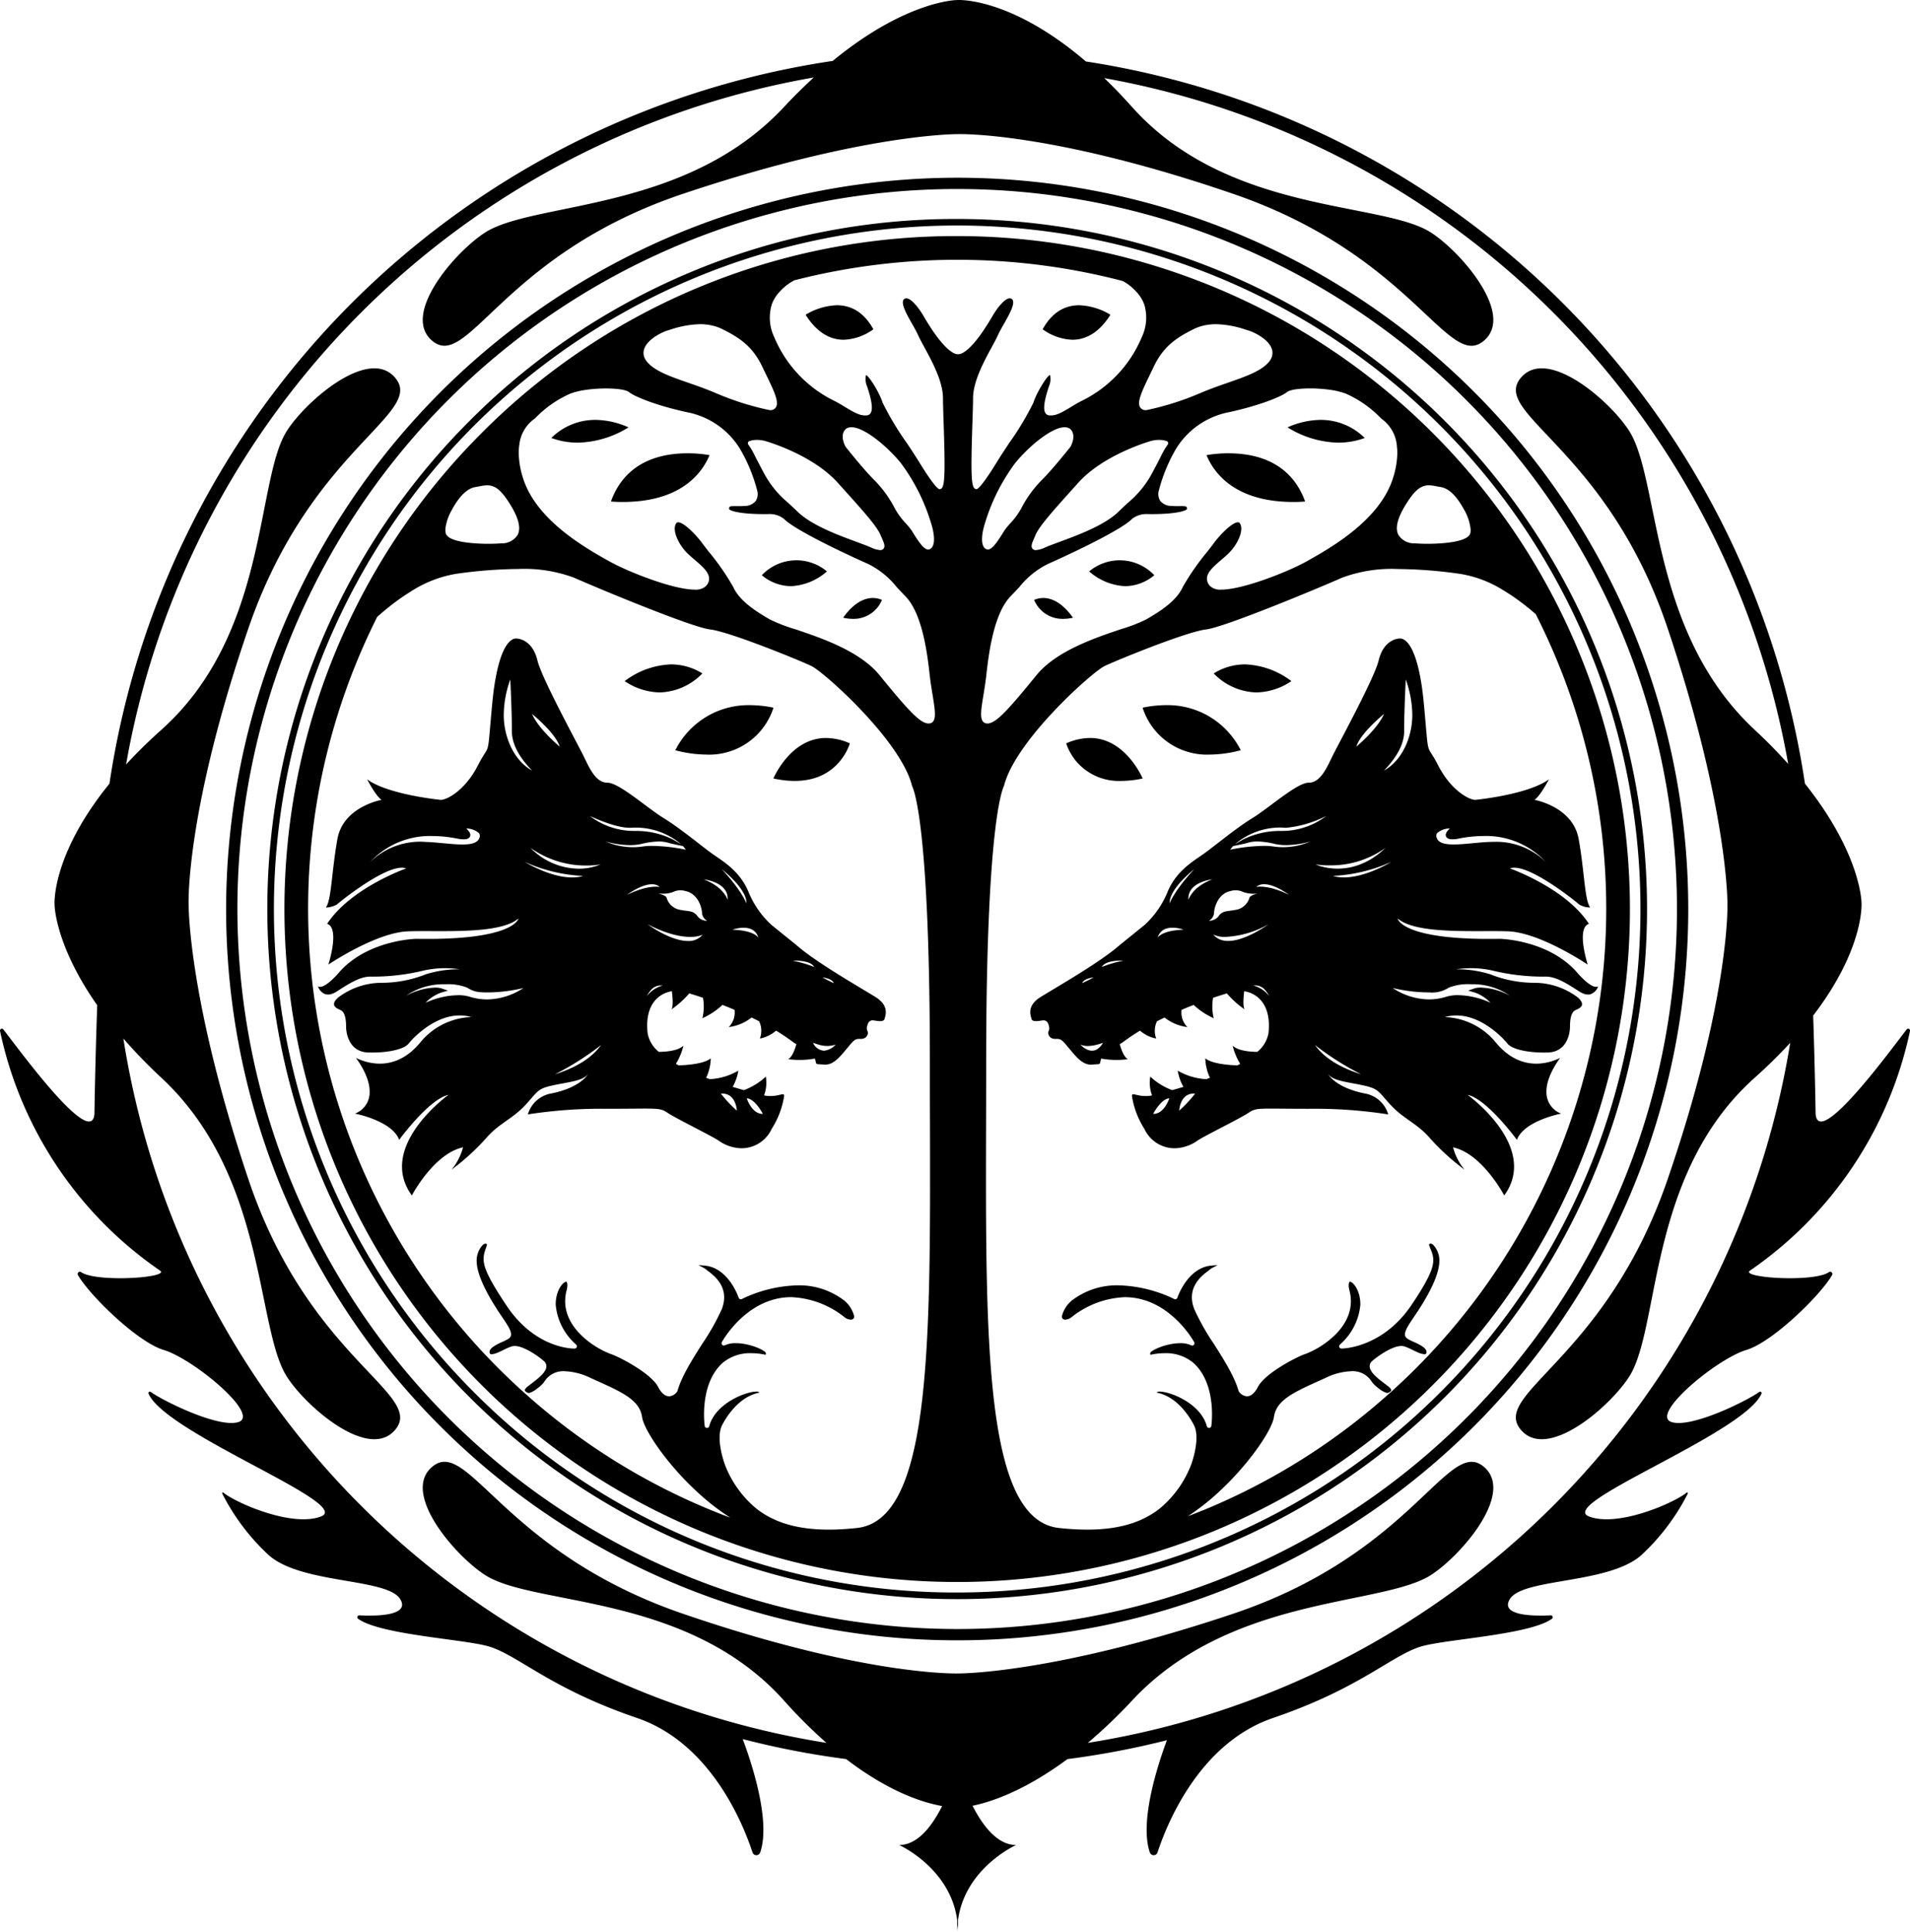 <svg xmlns="http://www.w3.org/2000/svg" viewBox="0 0 300.995 304.38">
  <title>iron-banner</title>
  <g id="Layer_2" data-name="Layer 2">
    <g id="Layer_1-2" data-name="Layer 1">
      <path id="SVGID" d="M150.975,304.38c0-.022,0-.044-.001-.066ZM121.873,122.64c4.553.987,8.118.07,10.424-2.645a8.948,8.948,0,0,0,1.637-2.883,9.438,9.438,0,0,0-3.757-.85c-5.105,0-7.779,5.221-8.303,6.379m46.142-5.529a8.918,8.918,0,0,0,1.636,2.881,8.819,8.819,0,0,0,7.071,3.032h.001a15.975,15.975,0,0,0,3.354-.385c-.529-1.155-3.2-6.379-8.305-6.379a9.435,9.435,0,0,0-3.757.85m-61.595,1.084a19.664,19.664,0,0,0,4.915.684,10.632,10.632,0,0,0,10.555-7.392,18.65,18.65,0,0,0-3.733-.398,12.892,12.892,0,0,0-11.737,7.106m73.639-6.709a10.644,10.644,0,0,0,10.555,7.392h.001a19.666,19.666,0,0,0,4.913-.684,12.894,12.894,0,0,0-11.735-7.106,18.633,18.633,0,0,0-3.735.398m-81.62-4.182a10.232,10.232,0,0,0,5.531,1.782,9.734,9.734,0,0,0,6.715-2.994,9.355,9.355,0,0,0-4.944-1.425,12.861,12.861,0,0,0-7.301,2.637m92.826-1.212a9.729,9.729,0,0,0,6.714,2.994,10.205,10.205,0,0,0,5.53-1.782,12.857,12.857,0,0,0-7.301-2.637,9.345,9.345,0,0,0-4.944,1.425m-73.583,66.937c1.321.088,2.54,2.455,2.54,2.455l-.032.001c-1.744,0-2.508-2.455-2.508-2.455m-4.069-.739c2.392-.181,2.506,2.675,2.506,2.675a19.421,19.421,0,0,1-2.506-2.675m-18.894-7.654c-1.752,2.471-4.883,3.862-7.261,4.603a44.066,44.066,0,0,0,7.261-4.603m33.414-.34c-.015-.026.307.108.789.243a4.35,4.35,0,0,0,2.771.024,2.861,2.861,0,0,1-1.837.965,2.044,2.044,0,0,1-1.724-1.232m-25.631-8.223a2.008,2.008,0,0,1,1.915-.805A4.568,4.568,0,0,0,101.957,156.912h-.001a3.394,3.394,0,0,1,.545-.839M69.982,155.06h.21a8.226,8.226,0,0,1,3.445.538c1.042.673,1.771.783,3.823.736a25.396,25.396,0,0,0,5.028-.682,10.647,10.647,0,0,1-5.707,1.797,9.377,9.377,0,0,1-2.619-.378,5.921,5.921,0,0,0-2.016-.286,12.658,12.658,0,0,0-5.085,1.194,6.22,6.22,0,0,1,2.486-1.614l1.042-.304-1.026-.353a3.403,3.403,0,0,0-1.01-.12,10.31,10.31,0,0,0-4.559,1.283,10.266,10.266,0,0,1,5.989-1.811m59.626-1.078s1.532.15,1.791.905c0,0-1.121-.517-1.791-.905m-4.704-2.635s2.784-.171,3.411.994a18.121,18.121,0,0,0-3.411-.994m-9.489-4.88s3.36-1.252,4.103,1.273c0,0-.555-1.157-4.103-1.273m-13.363-.85c6.151,3.134,8.692,1.616,8.692,1.616a2.862,2.862,0,0,1-2.335,1.01c-2.797,0-6.357-2.626-6.357-2.626m4.002-5.088a2.674,2.674,0,0,1,1.938-.159c2.065.409,2.637,2.735,2.637,3.49a1.586,1.586,0,0,0,.809,1.205,1.925,1.925,0,0,1-1.45-.633c-.707-1.02-1.294-.804-2.823-1.098a2.699,2.699,0,0,1-2.118-1.9c-.136-.412-1.292-.667-1.292-.667.238.015.452.021.645.021a4.308,4.308,0,0,0,1.654-.259m-2.085-.791s-1.832-.413-5.187,1.254c0,0,3.587-2.717,5.187-1.254m6.941-1.197s3.966.404,3.752,3.231c0,0-.522-1.996-3.752-3.231m2.827-1.615s3.989,3.088,3.891,5.391c0,0-.736-2.018-3.891-5.391m-31.036-1.139a25.096,25.096,0,0,0,9.189,2.208,6.122,6.122,0,0,1-1.745.236c-3.526,0-7.444-2.444-7.444-2.444m.902-2.21a15.155,15.155,0,0,0,11.017,2.613,8.759,8.759,0,0,1-3.466.662h-.003a10.744,10.744,0,0,1-7.548-3.275m17.456-.623a12.791,12.791,0,0,1,2.78-.388,5.277,5.277,0,0,1,1.56.233c.16.044.313.087.47.12l1.756.376a5.73,5.73,0,0,1,.459.566,28.33,28.33,0,0,0-5.246-.6,11.111,11.111,0,0,0-1.666.111,9.592,9.592,0,0,1-1.375.096,10.897,10.897,0,0,1-4.346-.895,14.78,14.78,0,0,0,3.804.569,8.105,8.105,0,0,0,1.803-.189m-26.973-1.22c.109-.335-.072-.71-.613-1.214a3.055,3.055,0,0,1,2.012.738.746.746,0,0,1,.056.737c-.247.724-1.073,1.046-2.685,1.046-.879,0-1.885-.095-2.953-.195-.928-.088-1.887-.177-2.823-.209a11.228,11.228,0,0,0-8.785,3.211,12.856,12.856,0,0,1,9.851-4.141,20.479,20.479,0,0,1,4.101.444,4.718,4.718,0,0,0,.793.073c.22,0,.885,0,1.047-.489m32.031.552a12.995,12.995,0,0,0-6.053-1.381,11.503,11.503,0,0,1-7.114-2.355c2.121.966,4.894,2.002,6.697,1.845a11.032,11.032,0,0,1,7.675,2.595ZM83.847,112.473c1.231,1.034,3.808,3.36,4.358,5.157-1.076-.924-3.51-3.16-4.358-5.157m-4.461.167a16.795,16.795,0,0,1,1.033-5.597c.098,2.03.251,5.676.251,8.193,0,2.479,1.845,4.8,3.188,6.16-2.943-1.612-4.472-5.38-4.472-8.756m-1.841-1.564c-.818,8.958-.258,5.643-2.239,9.517-1.981,3.876-4.828,5.418-5.849,5.418,0,0-8.279-.801-11.604-3.233,0,0,1.356,2.618,2.279,3.233,0,0-6.032,1.048-6.957,6.157-.923,5.11-.936,9.688-1.827,10.807a3.84,3.84,0,0,0,1.744-.483c.446-.409,8.232-6.714,10.915-5.678,0,0-8.775,3.077-12.464,8.744,0,0,2.043.092.215,6.398,0,0,7.471-5.043,12.513-5.233,1.109-.042,2.427-.037,3.841-.033,5.016.015,11.239.029,13.592-1.992,0,0-.566,3.484-16.115,3.204,0,0-7.538.141-12.06,5.182a13.164,13.164,0,0,1-1.615,1.625,4.518,4.518,0,0,1-.973.637,1.866,1.866,0,0,1-.237.091s-.432.082-.604-.041a2.115,2.115,0,0,0,.997,1.161,1.578,1.578,0,0,0,1.055.06,3.066,3.066,0,0,0,.908-.412c2.224-1.436,3.86-2.455,5.604-2.348a33.813,33.813,0,0,0,7.96-.926,15.311,15.311,0,0,1,5.827-.228,17.128,17.128,0,0,0-5.388.803,18.926,18.926,0,0,1-7.035,1.325,11.375,11.375,0,0,0-6.747,2.327c-1.359,1.241-.255,1.682.392,1.971.646.288.866,1.342.866,2.582,0,1.242.561,4.006,3.484,4.097,2.923.089,5.623-.451,6.385-1.416.767-.97,5.061-5.533,9.851-4.162a10.876,10.876,0,0,0-7.938,3.89c-3.172,3.935-7.039,4.071-10.234,2.542,0,0,2.16,2.765,2.16,5.218a3.572,3.572,0,0,1-1.765,3.296,3.196,3.196,0,0,1-.552.256s.267.052.693.161c1.586.403,5.411,1.603,6.28,3.978,0,0,4.727-6.456,7.771-7.088,0,0-11.369,8.153-5.77,15.847,0,0,3.451-6.585,8.065-7.582a9.123,9.123,0,0,1-1.821,3.53,36.985,36.985,0,0,0,5.368-4.863c1.982-2.369,4.135-3.056,6.202-5.253,2.066-2.196,1.852-2.628,4.478-3.188,2.628-.558,4.65-.689,5.47-1.764,0,0-1.119,2.13-5.803,3.056a4.667,4.667,0,0,0-3.679,3.295,75.266,75.266,0,0,1,12.539-.884c7.815,0,8.196-.242,9.458.619,1.264.86,6.604,3.474,7.982,4.334a6.422,6.422,0,0,0,3.59,1.264,5.232,5.232,0,0,0,4.85-3.043,13.412,13.412,0,0,0,1.957-5.107c.057-.511-.222-.363-.912-.214a5.804,5.804,0,0,1-1.888.107s-.126-.027-.353-.08a5.664,5.664,0,0,0,.278-2.95,10.253,10.253,0,0,1-3.459,2.133c-.549-.154-1.144-.327-1.767-.516a7.627,7.627,0,0,0,.898-2.557,9.943,9.943,0,0,1-4.505,1.344c-.192-.073-.384-.144-.575-.216a7.523,7.523,0,0,0,.735-3.065c-1.17.967-4.359,1.091-5.071,1.107-.144-.08-.286-.161-.428-.238a10.001,10.001,0,0,0,1.188-2.863c-.914.87-2.961.967-3.873.975a4.866,4.866,0,0,1-1.773-2.962c-.491-4.631,1.88-6.278,3.826-6.596.1.801.254,2.398-.066,2.864a14.619,14.619,0,0,0,2.802-2.517c.59.172,1.323.404,2.162.691a7.625,7.625,0,0,1-.094,3.225,11.602,11.602,0,0,0,3.166-2.103c.615.24,1.254.5,1.904.776a3.24,3.24,0,0,1-.911,2.713,7.206,7.206,0,0,0,3.593-1.502c.399.191.799.389,1.193.592a3.495,3.495,0,0,1,.124,2.718,5.43,5.43,0,0,0,2.541-1.243,29.996,29.996,0,0,1,2.797,1.89s.159.09.408.237c-.195.704-.647,2.052-1.292,2.368a13.445,13.445,0,0,0,4.199-.094c.306.717-.063.872.795.902.888.029,1.762.427,3.524-1.617,1.762-2.043,1.835-2.438,2.824-2.384.99.055,1.325-.695,1.182-1.172a1.135,1.135,0,0,1-.046-.949c.126-.572.465-.87.985-.793.519.076,1.598.303,1.724-.229.127-.534.811-2.053-1.396-3.435-2.204-1.38-9.419-5.479-12.464-8.178l-3.96-3.201a14.419,14.419,0,0,1-3.621-5.21c-1.433-3.416-4.161-4.883-5.826-6.087-1.665-1.206-5.039-4.004-7.578-5.555-2.542-1.55-6.979-5.555-8.829-5.555-1.853,0-2.842-2.326-3.748-4.177-.903-1.853-6.629-12.315-7.276-15.072-.645-2.757-2.42-3.466-3.391-3.466s-2.939,1.528-3.758,10.485M181.725,175.483s1.221-2.367,2.542-2.455c0,0-.765,2.455-2.51,2.455l-.032-.001m6.612-3.194a19.552,19.552,0,0,1-2.506,2.675s.112-2.856,2.506-2.675m18.893-7.654a44.098,44.098,0,0,0,7.263,4.603c-2.38-.742-5.513-2.133-7.263-4.603m-34.204-.097c.483-.135.803-.269.789-.243-1.542,2.607-3.558.267-3.558.267a2.866,2.866,0,0,0,1.172.222,6.141,6.141,0,0,0,1.597-.246m26.965-7.627a4.57,4.57,0,0,0-2.458-1.645,2.004,2.004,0,0,1,1.912.805,3.465,3.465,0,0,1,.547.839h-.001m28.319-1.315a8.212,8.212,0,0,1,3.443-.538h.22a10.257,10.257,0,0,1,5.96,1.8,10.298,10.298,0,0,0-4.538-1.272,3.388,3.388,0,0,0-1.01.12l-1.026.353,1.042.304a6.208,6.208,0,0,1,2.483,1.614,12.636,12.636,0,0,0-5.081-1.194,5.922,5.922,0,0,0-1.989.277,9.39,9.39,0,0,1-2.648.388,10.611,10.611,0,0,1-5.698-1.797,25.21,25.21,0,0,0,5.018.681c.264.005.506.009.73.009a4.825,4.825,0,0,0,3.095-.746m-55.971-1.616c-.669.388-1.793.905-1.793.905.26-.755,1.793-.905,1.793-.905m4.704-2.635a18.112,18.112,0,0,0-3.409.994c.625-1.165,3.409-.994,3.409-.994m9.489-4.88c-3.546.116-4.101,1.273-4.101,1.273.74-2.525,4.101-1.273,4.101-1.273m13.363-.85s-6.246,4.607-8.691,1.616a4.133,4.133,0,0,0,1.973.367,15.16,15.16,0,0,0,6.718-1.983m-8.576-1.757c0-.756.571-3.081,2.637-3.49a2.672,2.672,0,0,1,1.937.159,5.1,5.1,0,0,0,2.301.238s-1.157.256-1.295.667a2.696,2.696,0,0,1-2.115,1.9c-1.53.294-2.117.078-2.823,1.098a1.926,1.926,0,0,1-1.451.633,1.586,1.586,0,0,0,.809-1.205m11.846-2.869c-3.354-1.667-5.185-1.254-5.185-1.254,1.601-1.463,5.185,1.254,5.185,1.254m-12.126-2.451c-3.231,1.236-3.753,3.231-3.753,3.231-.214-2.828,3.753-3.231,3.753-3.231m-2.826-1.615c-3.159,3.373-3.894,5.391-3.894,5.391-.096-2.303,3.894-5.391,3.894-5.391m21.845,1.069a25.101,25.101,0,0,0,9.19-2.208s-3.921,2.444-7.445,2.444a6.117,6.117,0,0,1-1.744-.236m8.287-4.417c-5.487,5.25-11.018,2.613-11.018,2.613a16.497,16.497,0,0,0,2.194.147,14.841,14.841,0,0,0,8.824-2.76m-24.023-.281,1.754-.376c.16-.034.312-.076.471-.12a5.271,5.271,0,0,1,1.561-.233,12.75,12.75,0,0,1,2.779.388,8.123,8.123,0,0,0,1.802.189,14.789,14.789,0,0,0,3.808-.569,10.894,10.894,0,0,1-4.346.895,9.546,9.546,0,0,1-1.374-.096,11.138,11.138,0,0,0-1.667-.111,28.406,28.406,0,0,0-5.248.6,6.279,6.279,0,0,1,.461-.566m32.085-1.301a.748.748,0,0,1,.055-.737,3.06,3.06,0,0,1,2.013-.738c-.542.504-.723.879-.613,1.214.159.487.821.489,1.043.489h.003a5.026,5.026,0,0,0,.803-.073,20.331,20.331,0,0,1,4.093-.444,12.86,12.86,0,0,1,9.821,4.117,11.144,11.144,0,0,0-8.085-3.198q-.332,0-.671.011c-.934.031-1.895.121-2.824.209-1.066.1-2.072.195-2.953.195-1.611,0-2.439-.323-2.684-1.046M208.996,128.551a11.497,11.497,0,0,1-7.112,2.355,13.004,13.004,0,0,0-6.054,1.381l-1.204.704a11.045,11.045,0,0,1,7.014-2.623c.227,0,.449.009.661.028q.187.016.386.016a17.833,17.833,0,0,0,6.31-1.861m9.105-16.078c-.847,1.998-3.283,4.233-4.359,5.157.549-1.797,3.127-4.124,4.359-5.157m3.175,2.763c0-2.518.155-6.164.254-8.196a16.848,16.848,0,0,1,1.032,5.6c0,3.376-1.53,7.144-4.472,8.756,1.342-1.36,3.187-3.681,3.187-6.16m-4.022-11.179c-.648,2.757-6.373,13.219-7.28,15.072-.904,1.851-1.892,4.177-3.745,4.177-1.851,0-6.287,4.004-8.829,5.555-2.54,1.551-5.912,4.349-7.578,5.555-1.666,1.204-4.392,2.671-5.827,6.087a14.415,14.415,0,0,1-3.618,5.21l-3.962,3.201c-3.042,2.699-10.258,6.798-12.462,8.178-2.206,1.382-1.524,2.902-1.396,3.435.126.532,1.204.305,1.723.229.521-.077.86.222.987.793a1.148,1.148,0,0,1-.044.949c-.144.477.189,1.227,1.181,1.172.99-.054,1.062.341,2.825,2.384,1.762,2.044,2.635,1.645,3.523,1.617.858-.03.488-.185.795-.902a13.444,13.444,0,0,0,4.199.094c-.647-.315-1.096-1.664-1.292-2.368.248-.147.407-.237.407-.237a30.417,30.417,0,0,1,2.796-1.89,5.442,5.442,0,0,0,2.544,1.243,3.495,3.495,0,0,1,.122-2.718c.396-.203.797-.4,1.194-.592a7.22,7.22,0,0,0,3.595,1.502,3.242,3.242,0,0,1-.911-2.713c.65-.276,1.287-.536,1.904-.776a11.593,11.593,0,0,0,3.165,2.103,7.687,7.687,0,0,1-.098-3.225c.841-.287,1.576-.519,2.166-.691a14.624,14.624,0,0,0,2.801,2.517c-.319-.466-.165-2.063-.066-2.864,1.947.319,4.315,1.965,3.826,6.596a4.87,4.87,0,0,1-1.773,2.962c-.912-.008-2.959-.106-3.875-.975a10.02,10.02,0,0,0,1.189,2.863c-.14.078-.284.159-.43.238-.709-.016-3.901-.141-5.068-1.107a7.511,7.511,0,0,0,.735,3.065c-.193.072-.383.143-.576.216a9.943,9.943,0,0,1-4.506-1.344,7.618,7.618,0,0,0,.899,2.557c-.624.189-1.22.362-1.767.516a10.244,10.244,0,0,1-3.458-2.133,5.661,5.661,0,0,0,.277,2.95c-.226.054-.353.08-.353.08a5.807,5.807,0,0,1-1.889-.107c-.69-.149-.969-.297-.911.214a13.381,13.381,0,0,0,1.955,5.107,5.235,5.235,0,0,0,4.851,3.043,6.411,6.411,0,0,0,3.589-1.264c1.378-.86,6.72-3.474,7.982-4.334,1.263-.862,1.645-.619,9.459-.619a75.241,75.241,0,0,1,12.538.884,4.667,4.667,0,0,0-3.678-3.295c-4.684-.926-5.803-3.056-5.803-3.056.819,1.075,2.842,1.206,5.47,1.764,2.625.56,2.412.991,4.478,3.188,2.068,2.196,4.22,2.884,6.202,5.253a36.912,36.912,0,0,0,5.368,4.863,9.123,9.123,0,0,1-1.821-3.53c4.612.998,8.064,7.582,8.064,7.582,5.599-7.693-5.77-15.847-5.77-15.847,3.045.631,7.772,7.088,7.772,7.088.817-2.237,4.267-3.435,5.987-3.901.594-.162.985-.238.985-.238a3.321,3.321,0,0,1-.769-.39,3.606,3.606,0,0,1-1.548-3.162c0-2.453,2.16-5.218,2.16-5.218-3.194,1.529-7.064,1.394-10.234-2.542a10.874,10.874,0,0,0-7.937-3.89c4.789-1.372,9.085,3.192,9.85,4.162.764.965,3.464,1.505,6.386,1.416,2.923-.09,3.482-2.854,3.482-4.097,0-1.24.221-2.294.866-2.582.368-.163.878-.374,1.008-.754.009-.057.018-.115.027-.174.006-.267-.163-.605-.644-1.044a11.372,11.372,0,0,0-6.748-2.327,18.913,18.913,0,0,1-7.033-1.325,17.136,17.136,0,0,0-5.389-.803,15.314,15.314,0,0,1,5.827.228,33.826,33.826,0,0,0,7.961.926c1.743-.107,3.379.912,5.604,2.348a3.347,3.347,0,0,0,.655.331,1.811,1.811,0,0,0,1.03.115,1.981,1.981,0,0,0,1.274-1.256c-.171.122-.602.041-.602.041a2.397,2.397,0,0,1-.489-.219,5.955,5.955,0,0,1-.963-.715,13.627,13.627,0,0,1-1.374-1.419c-4.523-5.041-12.06-5.182-12.06-5.182-15.55.281-16.115-3.204-16.115-3.204,2.352,2.021,8.576,2.006,13.592,1.992,1.414-.004,2.733-.008,3.841.033,4.646.174,11.352,4.469,12.375,5.14.086.06.139.092.139.092-.042-.137-.076-.267-.113-.4-1.596-5.792.25-5.992.322-5.997l.003-.001-.003-.005c-3.688-5.665-12.458-8.739-12.458-8.739,2.682-1.036,10.468,5.269,10.914,5.678a3.327,3.327,0,0,0,1.57.47c.106.009.173.013.173.013a1.571,1.571,0,0,1-.177-.295c-.719-1.485-.791-5.766-1.649-10.512-.925-5.109-6.957-6.157-6.957-6.157.922-.615,2.277-3.233,2.277-3.233-3.322,2.433-11.604,3.233-11.604,3.233-1.021,0-3.867-1.542-5.848-5.418-1.981-3.874-1.42-.559-2.24-9.517-.818-8.957-2.787-10.485-3.757-10.485-.972,0-2.746.71-3.389,3.466m-84.384-6.739a7.261,7.261,0,0,0,1.557.181,4.828,4.828,0,0,0,4.558-2.99,3.814,3.814,0,0,0-1.458-.298c-2.356,0-4.138,2.34-4.657,3.107m30.092-2.809a4.835,4.835,0,0,0,4.56,2.99,7.261,7.261,0,0,0,1.557-.181c-.521-.766-2.302-3.107-4.658-3.107a3.822,3.822,0,0,0-1.459.298m-42.91-3.885a7.26,7.26,0,0,0,4.583,1.722,9.22,9.22,0,0,0,5.677-2.325,7.488,7.488,0,0,0-10.26.602m51.584-.602a9.236,9.236,0,0,0,5.675,2.325h.001a7.267,7.267,0,0,0,4.586-1.722,7.491,7.491,0,0,0-10.263-.602M96.278,79.006c.332.031.982.075,1.826.075,9.184,0,12.519-4.517,13.711-7.378a19.75,19.75,0,0,0-3.408-.291c-7.754,0-10.879,4.072-12.129,7.594m93.853-7.303c1.191,2.861,4.527,7.378,13.712,7.378.843,0,1.492-.044,1.826-.075-1.25-3.522-4.375-7.594-12.132-7.594a19.75,19.75,0,0,0-3.406.291M86.883,68.998a11.996,11.996,0,0,0,4.167.736A15.707,15.707,0,0,0,99.043,67.327a12.996,12.996,0,0,0-5.206-1.178,9.79,9.79,0,0,0-6.954,2.849m116.021-1.671a15.713,15.713,0,0,0,7.993,2.407,12.015,12.015,0,0,0,4.166-.735,9.799,9.799,0,0,0-6.954-2.85,13.001,13.001,0,0,0-5.205,1.178M126.956,49.588c1.645,2.61,3.664,3.935,6.006,3.935a8.453,8.453,0,0,0,4.672-1.649c-1.382-2.512-3.32-3.785-5.762-3.785a10.165,10.165,0,0,0-4.917,1.498m37.357,2.287a8.468,8.468,0,0,0,4.672,1.649h.002c2.34,0,4.359-1.325,6.004-3.935a10.162,10.162,0,0,0-4.916-1.498c-2.441,0-4.379,1.273-5.762,3.785M113.589,238.522c-.453-.177-.906-.362-1.358-.543a101.779,101.779,0,0,1-28.76-17.81c-.169-.15-.339-.299-.505-.449-.194-.171-.386-.339-.578-.51-.129-.117-.258-.236-.388-.354q-1.772-1.615-3.484-3.322c-.513-.512-1.014-1.032-1.516-1.552-.163-.168-.325-.341-.487-.509A102.453,102.453,0,0,1,58.55,99.003c.149-.311.302-.62.453-.928.145-.295.286-.591.435-.886A41.498,41.498,0,0,1,62.733,94.527q.935-.678,1.927-1.291a18.886,18.886,0,0,1,7.161-2.828,72.807,72.807,0,0,1,9.816-.769,22.503,22.503,0,0,1,8.813,1.365c3.542,1.574,18.566,7.829,21.434,8.155,3.09.35,14.299,4.944,16.005,5.773,1.983.963,14.088,11.759,15.844,18.891.341.663,2.804,6.748,2.804,43.71q0,4.822.017,9.486c.087,34.87.156,62.412-11.486,63.695-1.18.13-2.317.211-3.393.245q-.537.016-1.053.015c-4.818,0-8.534-1.048-11.387-3.277a16.694,16.694,0,0,1-5.013-6.995c-.066-.179-1.486-4.097-.428-6.176.531-1.046,2.519-4.487,5.908-5.146-.046-.027-.102-.064-.177-.102a.741.741,0,0,0-.329-.048c-1.742,0-6.499,1.915-7.428,5.458a.363.363,0,0,1-.711-.042c-.037-.264-.87-6.528,2.773-9.897a6.708,6.708,0,0,1,4.619-1.565,10.023,10.023,0,0,1,2.131.236.217.217,0,0,0,.108-.029s.038-.068-.025-.277c-.159-.422-2.542-1.512-4.714-1.512a3.844,3.844,0,0,0-1.71.334.362.362,0,0,1-.424-.074.357.357,0,0,1-.056-.426c.157-.29,3.986-7.082,10.933-7.082a14.391,14.391,0,0,1,8.502,3.242,1.845,1.845,0,0,0,.87.303.579.579,0,0,0,.455-.195.48.48,0,0,0,.084-.362,4.687,4.687,0,0,0-1.514-2.42l-.038-.031a11.68,11.68,0,0,0-7.369-2.398,21.318,21.318,0,0,0-8.785,2.161.363.363,0,0,1-.496-.22c-.015-.044-1.55-4.655-5.278-5.045-.419-.045-.767-.071-1.042-.077.163.09.333.179.459.246a4.03,4.03,0,0,1,.84.515c.047.045.137.112.252.199.942.716,3.447,2.615,2.096,6.011a36.074,36.074,0,0,1-3.057,5.411c-1.601,2.526-3.262,5.143-3.909,7.434a.284.284,0,0,1-.048.103,1.696,1.696,0,0,1-1.263.742c-.643,0-1.226-.494-1.732-1.469-1.142-2.199-6.291-4.834-7.518-5.209a13.905,13.905,0,0,1-4.513-2.862c-2.261-2.162-3.085-4.657-2.379-7.217.118-.453.164-1.178-.073-1.295-.445,0-1.665,1.244-1.665,3.616a9.44,9.44,0,0,0,3.192,6.262.363.363,0,0,1-.206.655h-.046c-.629,0-6.278-.189-10.668-6.745-4.06-6.067-3.943-7.155-3.29-9.04.054-.151.107-.305.16-.473a.239.239,0,0,0,.009-.171.33.33,0,0,0-.206-.11.918.918,0,0,0-.525.31,3.606,3.606,0,0,0-.872,2.55c.064,1.644.956,3.846,2.723,6.731.44.716.88,1.37,1.269,1.948,1.142,1.692,1.894,2.813,1.098,3.402a6.382,6.382,0,0,1-.983.514c-.216.097-.452.204-.685.325a5.461,5.461,0,0,0-.909.544c-.335.264-.544.556-.473.876.043.179.114.234.311.234a2.826,2.826,0,0,0,.971-.266c.307-.127.631-.28.938-.43.021-.01.04-.019.062-.03a8.266,8.266,0,0,1,1.213-.515,1.638,1.638,0,0,1,.453-.062c1.45,0,3.737,1.606,4.614,2.386a1.055,1.055,0,0,1,.384.843c-.025.723-.794,1.464-1.66,2.155-.247.199-.501.393-.75.582-.031.022-.055.042-.084.064-.169.131-.333.256-.477.37-.299.238-.454.47-.411.613.051.185.386.369.631.399a3.159,3.159,0,0,0,1.147-.594,6.661,6.661,0,0,0,.813-.665,3.168,3.168,0,0,0,.514-.607,3.505,3.505,0,0,1,3.196-1.566,10.014,10.014,0,0,1,4.018,1.043l.983.444c4.084,1.846,6.783,3.064,7.163,5.734.244,1.714,2.896,5.888,6.733,9.882.709.737,1.459,1.467,2.241,2.173a35.926,35.926,0,0,0,4.838,3.729c.007.005.038.028.082.058-.499-.185-.997-.371-1.493-.564m56.472,2.428q-1.521-.056-3.182-.236c-11.641-1.283-11.571-28.825-11.484-63.692q.014-4.66.016-9.488c0-36.962,2.463-43.047,2.804-43.71,1.756-7.132,13.863-17.928,15.845-18.891,1.704-.829,12.914-5.423,16.006-5.773,2.867-.326,17.891-6.58,21.433-8.155a22.502,22.502,0,0,1,8.813-1.365,72.789,72.789,0,0,1,9.814.769,18.242,18.242,0,0,1,6.735,2.55q.944.56,1.905,1.235a39.785,39.785,0,0,1,3.249,2.559c.153.294.301.588.448.884.149.297.294.598.438.896a102.432,102.432,0,0,1-17.381,114.559c-.304.325-.612.652-.923.973-.472.495-.947.985-1.433,1.469q-1.603,1.602-3.269,3.125c-.102.092-.201.188-.304.282-.324.295-.655.585-.983.872-.114.105-.23.207-.345.307a101.734,101.734,0,0,1-28.264,17.638c-.432.179-.867.348-1.301.519-.498.199-.995.396-1.497.583a36.65,36.65,0,0,0,4.843-3.797c.773-.712,1.51-1.443,2.206-2.178,3.716-3.922,6.27-7.967,6.507-9.643.381-2.67,3.079-3.887,7.164-5.734l.983-.444a10.011,10.011,0,0,1,4.017-1.043,3.498,3.498,0,0,1,3.196,1.566,3.358,3.358,0,0,0,.39.485,6.406,6.406,0,0,0,.793.681,3.579,3.579,0,0,0,1.295.7c.244-.03.58-.214.633-.399.04-.143-.114-.374-.414-.613-.169-.135-.361-.279-.562-.434-.018-.014-.038-.029-.059-.044-.276-.211-.56-.427-.831-.648-.805-.659-1.496-1.361-1.52-2.045a1.049,1.049,0,0,1,.382-.843c.88-.78,3.166-2.386,4.616-2.386a1.647,1.647,0,0,1,.454.062,7.067,7.067,0,0,1,1.033.428c.079.038.16.076.241.116.245.118.501.241.75.349a3.306,3.306,0,0,0,1.16.347c.195,0,.266-.054.308-.234.085-.366-.204-.698-.629-.991a7.394,7.394,0,0,0-.932-.519c-.173-.082-.344-.161-.504-.233a6.334,6.334,0,0,1-.983-.514c-.799-.589-.044-1.71,1.096-3.402.392-.578.83-1.232,1.27-1.948,1.767-2.885,2.657-5.087,2.721-6.731a3.612,3.612,0,0,0-.87-2.552.874.874,0,0,0-.499-.313c-.137.032-.214.072-.236.117a.247.247,0,0,0,0,.138c.091.282.181.505.266.718.682,1.71.86,2.87-2.996,8.629-4.571,6.828-10.826,6.941-11.089,6.941h-.002a.363.363,0,0,1-.215-.655,9.452,9.452,0,0,0,3.193-6.262c0-2.374-1.222-3.619-1.647-3.619-.256.12-.211.845-.09,1.3.704,2.558-.119,5.053-2.382,7.215a13.871,13.871,0,0,1-4.514,2.862c-1.224.376-6.375,3.008-7.516,5.209-.507.975-1.09,1.469-1.73,1.469a1.702,1.702,0,0,1-1.264-.742.306.306,0,0,1-.047-.103c-.65-2.291-2.308-4.907-3.91-7.434a36.31,36.31,0,0,1-3.054-5.411c-1.353-3.397,1.151-5.296,2.095-6.011.115-.087.205-.154.252-.199a4.049,4.049,0,0,1,.84-.515c.126-.066.295-.155.457-.246-.272.006-.621.032-1.042.077-3.729.39-5.262,5.001-5.277,5.045a.364.364,0,0,1-.496.22,21.321,21.321,0,0,0-8.785-2.161,11.68,11.68,0,0,0-7.369,2.398l-.035.031a4.683,4.683,0,0,0-1.517,2.42.48.48,0,0,0,.084.362.58.58,0,0,0,.455.195,1.859,1.859,0,0,0,.877-.309A14.383,14.383,0,0,1,177.256,204.357c6.95,0,10.774,6.792,10.933,7.082a.365.365,0,0,1-.056.426.36.36,0,0,1-.423.074,3.852,3.852,0,0,0-1.708-.334c-2.173,0-4.555,1.09-4.717,1.514-.062.207-.025.274-.025.274a.208.208,0,0,0,.12.023,10.253,10.253,0,0,1,2.121-.23,6.699,6.699,0,0,1,4.629,1.576c3.632,3.357,2.798,9.621,2.761,9.885a.363.363,0,0,1-.71.042c-.928-3.544-5.688-5.458-7.426-5.458a.756.756,0,0,0-.331.048c-.076.038-.133.074-.178.102,3.378.633,5.377,4.096,5.911,5.146,1.057,2.079-.363,5.997-.424,6.161a16.851,16.851,0,0,1-4.837,6.855c-2.874,2.335-6.645,3.432-11.569,3.432-.412,0-.835-.011-1.265-.025M70.457,84.392a.92.92,0,0,1-.224-.431,2.992,2.992,0,0,1,.007-1.015,8.056,8.056,0,0,1,1.005-2.681,1.51,1.51,0,0,1,.09-.169c.435-.76,1.761-3.08,3.587-3.366.162-.027.309-.057.46-.084.056-.009.118-.02.173-.031a6.641,6.641,0,0,1,1.231-.161c.05,0,.096.005.145.009,1.174.056,2.101.839,3.354,2.821,1.423,2.243,1.846,3.871,1.296,4.969A2.922,2.922,0,0,1,78.971,85.6c-.605.047-1.294.071-1.989.071-1.354,0-5.484-.099-6.525-1.279M222.977,85.6a2.927,2.927,0,0,1-2.613-1.348c-.548-1.098-.124-2.726,1.299-4.969,1.164-1.841,2.046-2.647,3.109-2.799a2.85,2.85,0,0,1,.389-.031,6.001,6.001,0,0,1,1.088.133c.049.011.096.019.143.028.2.037.411.078.634.114,1.825.286,3.104,2.522,3.585,3.366.056.094.094.164.115.195a7.841,7.841,0,0,1,1.024,3.06,2.483,2.483,0,0,1-.033.61,1.042,1.042,0,0,1-.382.581c-1.246,1.038-5.074,1.129-6.368,1.129-.696,0-1.386-.023-1.989-.071m-85.769.626c-.544-.234-1.291-.509-2.153-.829-3.013-1.111-7.138-2.634-9.353-4.77-.551-.53-1.028-.976-1.455-1.374a15.652,15.652,0,0,1-3.885-4.759c-.54-1.003-.952-1.804-1.281-2.439a12.161,12.161,0,0,0-1.132-1.983.36.36,0,0,1,.139-.578,3.626,3.626,0,0,1,1.223-.189,4.818,4.818,0,0,1,1.483.238c.287.082,7.294,2.148,11.213,6.494,3.979,4.409,6.17,6.838,6.767,8.278.068.163.136.319.202.469.315.716.544,1.232.301,1.605a.642.642,0,0,1-.584.278,4.209,4.209,0,0,1-1.485-.441m25.464.163c-.244-.372-.015-.888.299-1.603.066-.151.135-.308.202-.471.597-1.438,2.785-3.864,6.757-8.269,3.929-4.355,10.937-6.42,11.234-6.507a4.827,4.827,0,0,1,1.473-.234,3.63,3.63,0,0,1,1.223.189.362.362,0,0,1,.139.578,12.37,12.37,0,0,0-1.135,1.984c-.327.636-.74,1.435-1.279,2.438a15.632,15.632,0,0,1-3.885,4.758c-.426.4-.904.846-1.451,1.376-2.217,2.136-6.343,3.66-9.355,4.77-.862.319-1.609.595-2.154.829a4.2,4.2,0,0,1-1.485.441.642.642,0,0,1-.584-.278m-18.834-2.528c-.086-.139-.161-.258-.216-.346a12.207,12.207,0,0,0-.836-1.02,11.62,11.62,0,0,1-1.761-2.379,18.192,18.192,0,0,0-3.401-4.642c-1.696-1.708-4.26-4.957-4.369-5.093a.609.609,0,0,1-.042-.067c-1.048-2.144.208-2.826.262-2.855a1.641,1.641,0,0,1,.714-.151c1.959,0,5.484,2.857,7.758,5.618a30.742,30.742,0,0,1,4.754,9.407c.55,1.687.801,3.668-.141,4.169a.597.597,0,0,1-.283.07c-.635,0-1.348-.953-2.44-2.71m11.549,2.641c-.941-.503-.689-2.482-.139-4.169a30.758,30.758,0,0,1,4.754-9.407c2.273-2.761,5.796-5.618,7.758-5.618a1.628,1.628,0,0,1,.701.145c.068.035,1.322.717.276,2.861a.599.599,0,0,1-.041.067c-.11.136-2.673,3.385-4.371,5.093a18.218,18.218,0,0,0-3.401,4.64,11.575,11.575,0,0,1-1.761,2.381,12.041,12.041,0,0,0-.835,1.02c-.059.09-.131.209-.217.347-1.094,1.756-1.805,2.709-2.439,2.709a.602.602,0,0,1-.284-.07M96.02,88.434l-.173-.097C92.129,86.238,84.397,81.877,82.374,75.169a13.481,13.481,0,0,1-.623-3.675,8.441,8.441,0,0,1,.102-1.533,5.743,5.743,0,0,1,2.382-3.986c.039-.03.078-.066.137-.122a17.377,17.377,0,0,1,5.507-3.842,11.252,11.252,0,0,1,2.283-.566,20.387,20.387,0,0,1,2.097-.215c.398-.02.801-.034,1.21-.034.692,0,2.999.041,3.666.583.746.606,3.858,1.994,9.032,3.142a12.577,12.577,0,0,1,8.498,5.869A25.933,25.933,0,0,1,119.31,77.222a2.018,2.018,0,0,1-.222,1.712,2.286,2.286,0,0,1-1.767.775c-.359.026-.679.028-.89.028l-.657-.005c-.238,0-.686,0-.804.122a.517.517,0,0,0-.071.321c.005.278,1.682.821,5.538.821.217,0,.407-.003.562-.005l.124-.003a3.678,3.678,0,0,1,2.39.728c1.497,1.551,7.89,4.718,13.379,7.169a13.263,13.263,0,0,1,4.417,3.603c.41.438.859.917,1.367,1.441,2.51,2.581,3.382,8.25,3.82,12.286.125,1.158.307,2.27.467,3.249.347,2.141.577,3.553.098,4.18a.82.82,0,0,1-.582.325q-.066.006-.135.006c-1.31,0-3.083-1.898-7.745-7.615-3.114-3.818-9.262-5.881-13.331-7.248a26.168,26.168,0,0,1-3.885-1.491c-2.339-1.336-4.862-2.991-5.821-5.131a38.786,38.786,0,0,0-3.887-5.599c-.413-.53-.77-.989-1.014-1.321-1.013-1.376-2.897-3.286-3.802-3.286a.303.303,0,0,0-.26.116c-.716.865.086,3.113,1.684,4.721.362.364.795.733,1.212,1.089,1.147.981,2.231,1.906,2.252,2.939a1.677,1.677,0,0,1-.606,1.275,2.427,2.427,0,0,1-1.674.465c-3.439,0-10.662-2.886-13.447-4.46m88.606-8.724a2.282,2.282,0,0,1-1.767-.775,2.021,2.021,0,0,1-.222-1.714,25.887,25.887,0,0,1,2.643-6.43,12.577,12.577,0,0,1,8.495-5.869c5.177-1.149,8.289-2.536,9.034-3.142.669-.542,2.976-.583,3.668-.583.31,0,.618.007.921.019.714.029,1.403.088,2.05.178a12.02,12.02,0,0,1,2.617.617,17.42,17.42,0,0,1,5.511,3.844c.056.054.094.09.11.104a5.837,5.837,0,0,1,2.447,4.288,9.282,9.282,0,0,1,.058,1.499,13.904,13.904,0,0,1-.619,3.423c-2.022,6.708-9.755,11.069-13.471,13.168l-.175.097c-2.785,1.572-10.008,4.46-13.446,4.46a2.42,2.42,0,0,1-1.673-.465,1.675,1.675,0,0,1-.608-1.275c.022-1.034,1.105-1.959,2.252-2.939.418-.356.851-.726,1.212-1.089,1.599-1.608,2.402-3.856,1.685-4.721a.308.308,0,0,0-.261-.116c-.904,0-2.789,1.91-3.802,3.286-.246.332-.6.792-1.013,1.321a39.018,39.018,0,0,0-3.889,5.599c-.959,2.14-3.482,3.795-5.821,5.131a25.854,25.854,0,0,1-3.884,1.491c-4.069,1.367-10.217,3.429-13.333,7.248-4.66,5.716-6.434,7.615-7.745,7.615-.044,0-.088-.002-.131-.006a.823.823,0,0,1-.584-.325c-.478-.627-.25-2.039.1-4.18.16-.979.339-2.091.465-3.249.439-4.036,1.311-9.704,3.818-12.286.51-.524.957-1.002,1.367-1.441a13.321,13.321,0,0,1,4.419-3.603c5.488-2.451,11.881-5.618,13.361-7.152a3.655,3.655,0,0,1,2.409-.746l.124.003c.154.003.344.005.562.005,3.856,0,5.533-.544,5.538-.823a.506.506,0,0,0-.07-.32c-.122-.122-.566-.122-.805-.122l-.657.005c-.211,0-.533-.002-.89-.028M121.247,64.604a44.639,44.639,0,0,1-8.439-2.672c-1.506-.645-2.968-1.155-4.38-1.645-2.82-.983-5.253-1.83-6.468-3.293a2.789,2.789,0,0,1-.294-.434,1.969,1.969,0,0,1-.249-1.05,1.928,1.928,0,0,1,.082-.481c.478-1.562,2.761-2.688,3.787-2.99.113-.033.244-.073.388-.119a15.808,15.808,0,0,1,4.583-.846h.052a8.54,8.54,0,0,1,2.032.236,7.044,7.044,0,0,1,1.457.523c2.996,1.479,4.905,2.889,6.41,6.1.193.414.4.834.604,1.254,1.238,2.557,1.972,4.164,1.457,4.984a.993.993,0,0,1-.911.441h-.058l-.054-.007m58.429-.434c-.513-.82.22-2.427,1.46-4.984.203-.418.405-.84.6-1.254,1.506-3.212,3.415-4.622,6.412-6.102a7.089,7.089,0,0,1,1.286-.48,8.621,8.621,0,0,1,1.996-.274c.07,0,.137-.003.206-.003a15.665,15.665,0,0,1,4.633.846c.147.046.277.086.39.119,1.03.302,3.31,1.429,3.789,2.99a1.959,1.959,0,0,1,.08.632,2.064,2.064,0,0,1-.317,1.015,2.979,2.979,0,0,1-.224.319c-1.214,1.463-3.65,2.31-6.468,3.293-1.412.491-2.874,1.001-4.38,1.645a44.621,44.621,0,0,1-8.44,2.672l-.054.007h-.058a.994.994,0,0,1-.912-.441m-46.783-.224-.348-.209c-.246-.148-.547-.315-.89-.501a19.58,19.58,0,0,1-9.651-10.141,7.126,7.126,0,0,1-.374-5.143,5.639,5.639,0,0,1,.23-.554,5.873,5.873,0,0,1,.424-.72,8.361,8.361,0,0,1,2.899-2.52q.81-.209,1.627-.404,1.406-.338,2.821-.633a103.575,103.575,0,0,1,43.233.172c.86.188,1.714.386,2.567.595.511.125,1.014.256,1.521.388a8.217,8.217,0,0,1,2.771,2.498,5.404,5.404,0,0,1,.387.674,5.189,5.189,0,0,1,.24.6,7.169,7.169,0,0,1-.407,5.048A19.58,19.58,0,0,1,170.291,63.237c-.341.186-.641.353-.889.501l-.346.209c-1.795,1.084-2.623,1.58-3.713,1.489a.763.763,0,0,1-.59-.352c-.386-.585-.217-1.909.53-4.167a2.958,2.958,0,0,0,.2-1.797c-.017-.027-.027-.032-.05-.034-.434.127-2.107,2.798-2.579,4.354a46.192,46.192,0,0,1-3.853,6.408c-.789,1.196-1.533,2.324-1.977,3.065-.025.041-2.522,4.152-3.157,4.154a.1.1,0,0,0-.057-.011.122.122,0,0,1-.035-.002c-.679-.169-.832-1.557-.534-10.415.054-1.616.102-3.012.102-3.909,0-2.614,1.696-5.744,2.935-8.028.402-.74.748-1.379.981-1.892.26-.575.613-1.198.989-1.855.857-1.516,1.927-3.402,1.155-3.879-.835-.519-2.409,1.638-3.123,2.931-3.2,5.413-4.83,5.829-5.305,5.793-.474.038-2.107-.382-5.302-5.782-.72-1.303-2.291-3.458-3.128-2.941-.771.477.299,2.364,1.155,3.877.375.66.728,1.283.988,1.858.231.513.578,1.153.981,1.892,1.239,2.286,2.935,5.413,2.935,8.028,0,.897.048,2.293.101,3.907.299,8.86.145,10.247-.534,10.417a.4.4,0,0,1-.093.013c-.635,0-3.131-4.114-3.156-4.154-.446-.741-1.189-1.869-1.977-3.063a46.554,46.554,0,0,1-3.854-6.41c-.469-1.548-2.126-4.197-2.613-4.353.007.004-.003.011-.015.033a2.936,2.936,0,0,0,.2,1.797c.746,2.258.916,3.582.53,4.167a.761.761,0,0,1-.589.352c-.085.007-.168.011-.25.011-.975,0-1.807-.498-3.461-1.499M75.875,68.244a106.018,106.018,0,1,0,74.966-31.051A105.326,105.326,0,0,0,75.875,68.244M74.705,219.346a107.677,107.677,0,1,1,76.137,31.535,106.969,106.969,0,0,1-76.137-31.535m-.735-153.009A108.715,108.715,0,1,0,150.841,34.497,107.998,107.998,0,0,0,73.97,66.337M37.411,143.208A113.43,113.43,0,1,1,150.841,256.638,113.558,113.558,0,0,1,37.411,143.208m-1.779,0A115.209,115.209,0,1,0,150.841,27.999,115.339,115.339,0,0,0,35.633,143.208M128.245,12.204c-1.514,1.39-3.065,2.899-4.671,4.626-15.084,16.213-38.099,14.942-46.459,19.411C72.732,38.583,63.14,49.052,67.928,53.523c5.728,5.349,11.009-13.358,39.668-22.977,28.532-9.576,43.38-9.414,43.38-9.414s14.528-.485,43.378,9.414c28.592,9.812,33.94,28.325,39.667,22.977,4.789-4.471-4.804-14.94-9.187-17.283-8.36-4.469-31.706-2.897-46.46-19.411-1.489-1.667-2.942-3.167-4.353-4.521A133.261,133.261,0,0,1,281.798,120.346c-1.546-1.726-3.282-3.514-5.272-5.364-16.212-15.084-14.942-38.099-19.411-46.458-2.344-4.385-12.812-13.977-17.283-9.189-5.349,5.729,13.358,11.01,22.977,39.668,9.576,28.532,9.415,43.378,9.415,43.378s.485,14.53-9.415,43.379c-9.812,28.594-28.325,33.941-22.977,39.668,4.471,4.788,14.939-4.805,17.283-9.187,4.469-8.36,2.897-31.706,19.411-46.46,2.122-1.896,3.97-3.731,5.592-5.497A133.275,133.275,0,0,1,171.424,274.572a79.444,79.444,0,0,0,6.95-6.637c15.085-16.212,38.099-14.943,46.459-19.412,4.383-2.343,13.976-12.812,9.188-17.282-5.729-5.348-11.009,13.358-39.667,22.977-28.532,9.576-43.378,9.415-43.378,9.415s-14.53.485-43.38-9.415C79.002,244.406,73.655,225.893,67.928,231.241c-4.789,4.47,4.804,14.939,9.187,17.282,8.36,4.469,31.706,2.898,46.46,19.412a76.977,76.977,0,0,0,6.661,6.633A133.279,133.279,0,0,1,19.444,163.615a81.102,81.102,0,0,0,5.977,6.167c16.213,15.084,14.942,38.099,19.411,46.459,2.344,4.383,12.812,13.975,17.283,9.188,5.348-5.728-13.358-11.01-22.977-39.668-9.577-28.532-9.415-43.379-9.415-43.379s-.485-14.528,9.415-43.378C48.95,70.41,67.463,65.063,62.115,59.335c-4.471-4.788-14.939,4.804-17.283,9.188-4.469,8.36-2.897,31.704-19.411,46.459-2.106,1.882-3.942,3.703-5.554,5.456A133.256,133.256,0,0,1,128.245,12.204M150.841.006S142.864.033,131.228,9.598A135.337,135.337,0,0,0,17.248,123.462c-9.201,11.331-8.65,19.054-8.65,19.054s.022,6.295,6.721,15.85c-.334,9.571-.437,17.117-.437,17.117C14.46,180.867,3.905,166.585.534,162.178a.298.298,0,0,0-.528.24A61.118,61.118,0,0,0,25.211,200.161c1.686,1.142-10.043,1.907-12.426.254a.351.351,0,0,0-.507.458c1.93,3.305,9.441,10.589,13.518,11.798,4.658,1.38,15.485,10.353,11.689,11.388-3.223.878-11.783-3.37-13.734-4.777a.229.229,0,0,0-.341.282c2.758,6.303,32.345,17.338,27.189,19.335-4.607,1.783-13.587-2.219-15.382-3.749a.125.125,0,0,0-.187.159,34.363,34.363,0,0,0,7.256,9.629c5.102,4.658,18.709,3.622,20.78,6.981,1.692,2.745-4.22,2.678-6.439,2.562a.299.299,0,0,0-.199.536c3.385,2.449,15.743,3.156,20.154,4.242,4.818,1.186,9.607,6.556,23.799,11.388,11.619,3.955,16.739,16.701,18.212,21.192a.636.636,0,0,0,1.208-.011c1.769-5.131-1.631-14.878-2.759-17.855a134.245,134.245,0,0,0,16.3,3.151c6.774,5.192,12.132,6.867,15.126,7.399-1.543,3.081-3.818,6.14-6.773,6.14,0,0,8.042,3.597,9.148,11.826V304.38c0-.384.038-.743.067-1.109.027.345.063.684.067,1.043l-.01-1.773c1.08-8.267,9.158-11.878,9.158-11.878-2.971,0-5.289-3.091-6.865-6.187,2.781-.56,8.107-2.272,14.95-7.345a134.793,134.793,0,0,0,15.682-2.979c-1.193,3.184-4.424,12.65-2.691,17.676a.636.636,0,0,0,1.208.011c1.473-4.491,6.592-17.237,18.212-21.192,14.191-4.832,18.98-10.202,23.799-11.388,4.411-1.086,16.769-1.793,20.153-4.242a.299.299,0,0,0-.199-.536c-2.218.115-8.132.182-6.439-2.562,2.071-3.359,15.679-2.323,20.781-6.981a34.378,34.378,0,0,0,7.254-9.629.125.125,0,0,0-.187-.159c-1.794,1.53-10.775,5.531-15.382,3.749-5.156-1.997,24.431-13.031,27.189-19.335a.229.229,0,0,0-.341-.282c-1.951,1.407-10.511,5.655-13.734,4.777-3.796-1.035,7.031-10.008,11.69-11.388,4.077-1.208,11.587-8.493,13.518-11.798a.351.351,0,0,0-.508-.458c-2.384,1.653-14.112.888-12.426-.254a61.104,61.104,0,0,0,25.205-37.743.297.297,0,0,0-.527-.24c-3.371,4.407-13.926,18.689-14.347,13.305,0,0-.092-6.705-.383-15.489,8.125-10.613,7.618-17.746,7.618-17.746s-.003-7.602-8.917-18.797A135.355,135.355,0,0,0,171.126,9.684C160.361.475,152.585,0,151.098,0c-.17,0-.258.006-.258.006"/>
    </g>
  </g>
</svg>

